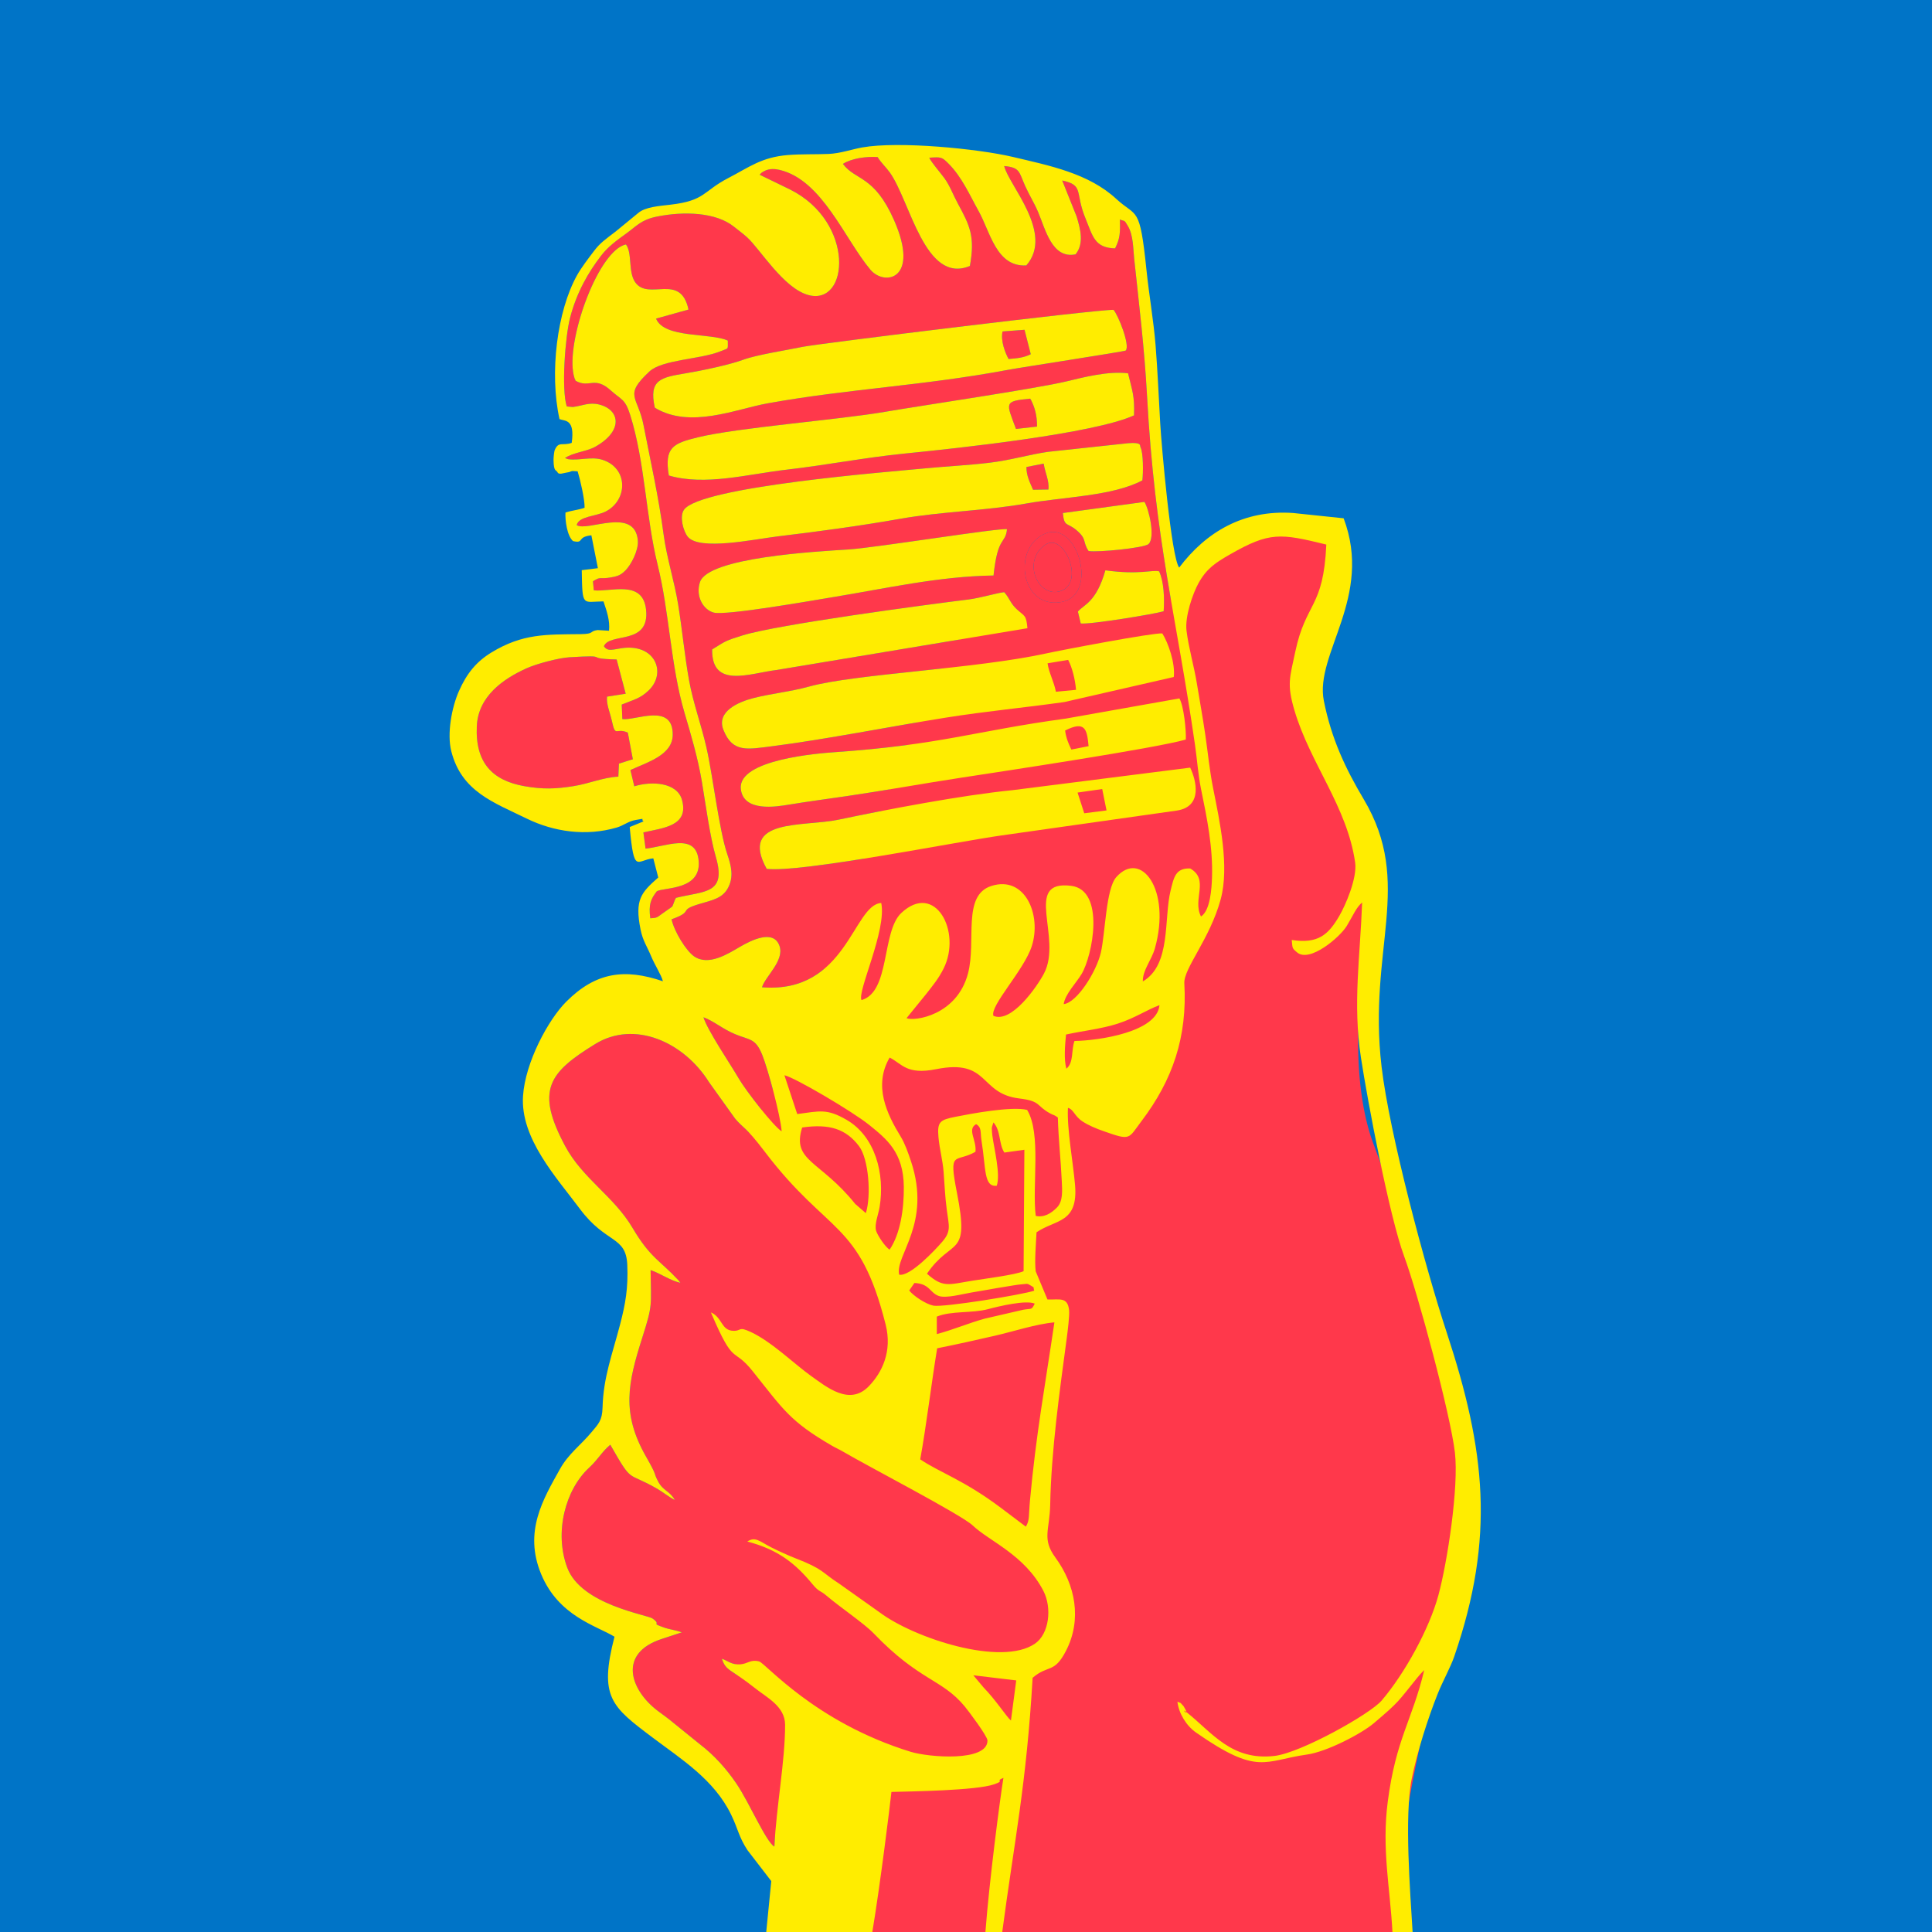 <svg width="325" height="325" fill="none" xmlns="http://www.w3.org/2000/svg"><path fill-rule="evenodd" clip-rule="evenodd" d="M0 325V0h325v325H0z" fill="#0074C7"/><path fill-rule="evenodd" clip-rule="evenodd" d="M134.109 187.406c3.818-.497 4.961-.958 8.287.962 4.843 2.795 6.497 9.139 5.569 14.69-.22 1.312-.904 2.907-.586 3.984.221.742 1.529 2.743 2.274 3.168 1.77-2.593 2.425-6.777 2.387-10.565-.056-5.826-2.923-8.059-5.81-10.397-2.821-2.283-12.557-8.01-14.277-8.37l2.156 6.528zm29.622 94.409l1.74 2.068c2.082 2.138 3.832 4.903 4.59 5.545l.888-6.749-7.218-.864zm7.179-209.654l3.543-.4c.009-1.98-.441-3.326-.999-4.433a2.891 2.891 0 00-.157-.267c-4.523.43-4.019.67-2.387 5.1zm-1.251-11.769c1.448-.114 2.565-.215 3.735-.806l-1.048-4.108-3.697.278c-.358 1.577.451 3.603 1.01 4.636zm6.563 51.191c.217 1.599 1.081 3.072 1.402 4.785l3.387-.324c-.161-1.829-.644-3.719-1.327-5.039l-3.462.578zm5.046 21.745l1.123 3.481 3.748-.477-.726-3.6-4.145.596zm-8.605-54.77c.013 1.504.538 2.477 1.115 3.828l2.585-.039c.178-1.436-.562-2.829-.796-4.355l-2.904.566zm3.207 13.065c3.102-2.096 6.658 6.3 2.63 7.776-3.787 1.386-6.749-4.992-2.63-7.776zm.034-1.895c-5.757 2.29-4.2 12.875 2.707 11.532 6.263-1.218 2.67-13.672-2.707-11.532z" fill="#FF384B"/><path fill-rule="evenodd" clip-rule="evenodd" d="M128.971 146.162c-4.727-8.581 6.151-7.03 12.068-8.273 8.267-1.734 20.669-4.108 29.287-4.966l29.887-3.79c.984 2.063 2.187 6.544-2.233 7.219l-29.512 4.186c-7.958 1.133-33.747 6.295-39.497 5.624zm69.422-28.673c.729 1.185 1.171 5.415 1.081 6.92-5.107 1.473-30.842 5.354-37.865 6.428-6.675 1.022-12.46 2.098-19.146 3.081-3.363.495-6.398.883-9.785 1.442-2.014.332-7.682 1.31-8.062-2.687-.467-4.922 13.11-5.953 15.942-6.152 17.884-1.256 23.304-3.536 38.753-5.643l19.082-3.389zm-2.867-10.933c1.027 1.634 2.196 5.066 1.927 7.328l-18.388 4.209c-6.752.961-13.089 1.533-19.952 2.627-9.129 1.453-20.376 3.691-29.094 4.793-4.332.546-6.768 1.159-8.321-2.714-1.243-3.103 2.505-4.718 5.032-5.363 3.155-.806 6.074-1.035 9.389-1.946 7.73-2.129 27.918-2.955 39.854-5.566 2.603-.571 18.078-3.52 19.553-3.368zm-75.729 2.694c2.369-1.476 2.244-1.467 5.141-2.37 5.815-1.81 30.576-5.119 38.042-6.042 1.855-.23 4.904-1.142 5.951-1.219 1.017 1.177.981 1.826 2.167 2.918 1.27 1.173 1.541.881 1.733 3.142l-42.112 7.015c-4.616.554-11.02 3.234-10.922-3.444zm61.526-6.371c1.024-1.213 3.069-1.509 4.622-6.94 5.746.802 7.918-.137 9.044.172.801 1.735.913 4.477.761 6.717-1.627.491-12.424 2.255-13.948 2.05l-.479-1.999zm-5.419-13.151c5.377-2.14 8.97 10.314 2.707 11.531-6.907 1.344-8.464-9.242-2.707-11.531zm-8.773 7.084c-9.211.129-18.257 2.208-27.182 3.667-3.101.506-17.931 3.132-19.921 2.563-1.758-.501-3.051-2.75-2.28-5.117 1.353-4.161 19.528-5.146 24.989-5.494 4.487-.287 25.415-3.664 26.662-3.409-.28 2.608-1.559 1.032-2.268 7.79zm25.385-12.38c.748 1.165 1.879 5.99.679 7.102-.827.66-8.538 1.418-10.078 1.159-1.07-1.637-.217-1.93-1.984-3.465-1.608-1.398-2.123-.491-2.337-2.924l13.72-1.873zm-.346-3.627c-4.955 2.657-13.259 2.772-19.571 3.9-6.867 1.228-14.145 1.328-21.156 2.565-6.917 1.218-13.595 2.111-20.617 2.96-3.963.48-13.172 2.463-15.133.058-.747-.919-1.413-3.383-.652-4.514 2.631-3.92 34.451-6.389 40.408-6.97 3.612-.356 7.395-.524 11.045-.968 3.607-.44 6.594-1.364 9.77-1.826l13.548-1.457c2.351-.183 1.903.425 2.036.674.5.948.475 4.302.322 5.578zm-79.659-.813c-.787-4.742.722-5.411 4.894-6.428 6.728-1.635 23.664-2.943 31.428-4.28 6.175-1.062 25.326-3.878 30.51-5.114 3.057-.73 7.081-1.783 10.42-1.37.694 2.945 1.124 3.763.998 7.078-6.746 3.067-29.491 5.513-38.566 6.418-6.792.679-13.129 1.94-19.858 2.712-6.658.769-13.689 2.76-19.826.984zm-2.357-11.407c-1.045-4.742.994-5.084 5.262-5.797 2.672-.446 7.214-1.396 9.68-2.296 2.235-.817 7.31-1.6 9.888-2.14 2.626-.549 49.74-6.328 52.332-6.23.767.845 2.818 5.941 2.061 6.845-.362.199-17.348 2.787-19.911 3.266-14.336 2.679-26.799 3.178-40.308 5.61-5.407.974-13.068 4.346-19.004.742zm31.641-41.015c2.124 2.837 5.251 1.87 8.594 9.443 4.435 10.052-1.604 11.167-3.973 8.347-4.34-5.174-8.096-15.072-15.253-16.78-.793-.188-1.7-.249-2.519.162-.655.33-.635.437-.857.646l5.165 2.51c10.916 5.492 9.911 19.571 3.046 17.733-4.188-1.122-8.148-7.754-10.324-9.717-.736-.668-1.41-1.14-2.215-1.79-3.024-2.431-8.429-2.614-12.97-1.69-2.649.538-3.398 1.588-5.147 2.848-1.599 1.153-3.058 2.203-4.245 3.752-2.133 2.787-4.072 6.104-5.2 10.427-.817 3.135-1.487 12.005-.555 14.91l1.008.096c1.636-.201 2.74-.847 4.447-.42 3.532.882 4.08 4.471-.69 7.115-1.418.789-3.7.948-5.07 1.885l.53.191c1.79.273 3.924-.483 5.764.102 4.392 1.395 4.302 6.775.563 8.702-1.609.829-4.538.78-4.878 2.285 1.716 1.196 9.808-3.185 10.285 2.62.135 1.674-1.186 4.106-2.061 4.982-.802.802-1.256.98-2.442 1.195-2.006.36-1.71-.225-3.052.663l.147 1.52c2.852.302 8.226-1.846 8.783 3.218.672 6.097-6.108 3.808-7.085 6.176.822 1.307 2.261.059 4.787.269 4.239.355 5.471 4.583 2.721 7.189-1.465 1.389-2.43 1.499-4.513 2.362l.107 2.439c2.193.299 8.529-2.807 8.473 2.653-.033 3.431-4.326 4.62-7.117 5.92l.653 2.735c2.957-.918 7.23-.665 8.034 2.319 1.186 4.411-3.257 4.684-6.505 5.44l.364 2.728c3.398-.351 8.266-2.658 8.895 1.704.783 5.429-5.955 4.747-7.015 5.487-.991 1.283-1.4 2.193-1.079 4.529 1.222-.075 1.099-.155 1.977-.763l1.7-1.198c.183-.251.33-.985.635-1.48 4.839-1.192 8.548-.596 6.708-6.903-.999-3.429-1.734-8.991-2.333-12.555-.696-4.159-1.874-8.076-2.933-11.67-2.348-7.974-2.53-16.869-4.524-24.91-1.991-8.035-2.11-17.26-4.624-25.228-.853-2.705-1.489-2.498-3.211-4.056-2.83-2.561-3.604-.335-5.966-1.66-.053-.09-.102-.338-.116-.288-.015.05-.086-.218-.105-.294-.113-.438-.125-.409-.205-.954-.883-6.13 4.372-20.435 8.895-21.4 1.096 1.412.343 4.616 1.557 6.357 2.251 3.22 7.624-1.694 8.969 4.595l-5.457 1.527c1.365 3.364 9.192 2.36 12.07 3.697-.018 1.603.251 1.188-1.276 1.814-3.254 1.336-9.75 1.377-11.896 3.372-4.436 4.127-1.963 4.084-.995 9.09 1.196 6.186 2.511 11.878 3.362 18.313.518 3.93 1.831 7.944 2.451 11.798.698 4.349 1.078 8.53 1.838 12.773.671 3.742 2.013 7.344 2.913 11.262 1.08 4.693 2.141 13.964 3.507 17.952.679 1.991 1.151 3.895.07 5.801-.926 1.631-2.53 1.945-4.698 2.582-3.837 1.127-.763 1.166-4.739 2.595.434 2.037 2.438 5.292 3.788 6.23 2.44 1.7 5.746-.455 7.773-1.631 1.882-1.094 5.622-2.967 6.6-.109.845 2.471-2.408 5.133-2.948 6.944 14.258 1.146 15.32-13.918 20.059-14.178.955 4.586-4.088 14.939-3.318 16.333 4.856-1.366 3.355-11.51 6.689-14.648 5.678-5.337 10.212 3.133 7.123 9.333-.856 1.721-1.847 2.899-2.946 4.306l-3.295 4.051c1.311.563 8.488-.441 10.344-7.533 1.437-5.497-1.029-13.113 3.921-14.705 5.68-1.825 8.494 4.901 6.804 10.13-1.316 4.066-7.085 10.04-6.451 11.717 3.047 1.313 7.346-4.928 8.501-7.112 3.187-6.024-3.627-15.796 4.579-14.759 5.786.731 3.599 11.802 1.727 14.877-.896 1.476-2.732 3.325-2.987 5.023 2.239-.242 5.494-5.421 6.25-8.657.747-3.2.849-10.731 2.591-12.699 4.151-4.687 9.285 2.116 6.502 11.977-.563 1.998-2.078 3.666-2.03 5.562 4.808-2.809 3.5-10.589 4.677-15.313.541-2.169.813-3.78 3.29-3.691 3.279 1.888.326 5.178 1.819 8.084 1.579-1.008 1.794-4.804 1.852-6.538.171-5.083-.842-10.011-1.852-14.932-.468-2.282-.659-4.985-1.003-7.366-3.209-22.197-6.737-34.229-8.081-58.848-.431-7.892-1.333-15.283-2.156-22.984-.184-1.726-.139-3.913-1.046-5.464-.72-1.231-.482-.706-1.352-1.132.055 2.358.014 3.184-.812 4.87-3.486-.076-3.768-2.118-4.961-4.99-1.855-4.464-.207-5.626-3.937-6.428l2.434 6.072c.633 2.105 1.281 4.538-.184 6.346-3.959.818-5.073-4.209-6.301-7.106-.687-1.62-1.428-2.726-2.168-4.363-1.072-2.363-.813-3.141-3.539-3.382.716 3.162 8.455 11.307 3.723 16.717-5.057.291-6.064-5.633-8.02-9.128-1.482-2.65-2.817-5.755-5.09-8.015-1.1-1.095-1.202-1.113-3.221-.976.346.776 1.907 2.557 2.558 3.455.913 1.257 1.444 2.769 2.273 4.293 1.971 3.626 2.916 5.512 2.004 10.464-7.57 3.147-10.027-10.927-13.478-15.74-.621-.867-1.516-1.682-2.039-2.578-1.862-.136-4.381.207-5.841 1.147zm9.467 186.857c1.81.377 6.095-4.198 7.25-5.545 1.528-1.776 1.12-2.616.755-5.38-.313-2.351-.35-4.056-.536-6.393-.16-1.995-.667-3.703-.862-5.805-.244-2.668.29-2.925 2.923-3.45 2.578-.513 9.367-1.79 11.988-1.147 2.431 4.01.804 12.723 1.451 17.832 1.342.304 2.567-.374 3.597-1.445 1.002-1.041.858-2.811.787-4.34-.172-3.73-.561-7.034-.665-10.768-.767-.557-.535-.27-1.349-.717-2.322-1.27-1.466-2.046-5.151-2.488-6.8-.818-4.951-6.732-13.989-4.922-4.976.994-5.693-.902-7.808-1.957-2.761 4.753-.476 9.473 1.871 13.317.689 1.124 1.228 2.652 1.715 4.112 3.533 10.559-2.737 15.877-1.977 19.096zm-5.611-10.354c.932-2.92.487-9.114-1.152-11.276-2.179-2.865-4.948-3.797-9.559-3.128-1.796 5.715 3.016 5.479 8.928 12.861l1.783 1.543zm-14.16-13.762c-.199-2.658-2.316-10.517-3.278-12.884-1.141-2.806-2.07-2.433-4.515-3.443-2.202-.91-3.631-2.236-5.361-2.856.661 2.193 4.587 7.969 5.921 10.275 1.18 2.04 5.837 8.039 7.233 8.908z" fill="#FF384B"/><path fill-rule="evenodd" clip-rule="evenodd" d="M175.87 91.622c-4.12 2.785-1.157 9.163 2.629 7.776 4.029-1.475.473-9.871-2.629-7.776z" fill="#FF384B"/><path fill-rule="evenodd" clip-rule="evenodd" d="M165.877 100.261c-20.455 31.235-22.883 62.108-41.237 92.568-4.788 7.943-3.096 14.501-2.531 6.828.023-.288 1.174-1.819 2.476-1.822l.026.606c-2.282 16.544-6.394 19.26-6.394 37.25 0 13.669 6.137 52.593 10.282 65.034 3.549 10.645 2.419 18.004 2.459 24.275h105.72a39.251 39.251 0 01-1.115-9.19c0-12.081 7.807-39.725 7.277-42.455 0-8.062 3.638-14.098 3.638-26.356 0-10.84-11.154-43.115-15.463-54.644-3.623-9.688-3.104-25.347-.227-34.929 6.871-22.881-17.962-28.082-8.489-56.33 4.153-12.395 4.511-12.133-8.266-12.133-5.948 0-16.573 9.056-16.98 11.525-2.126 12.904-24.483 3.015-31.176-.227z" fill="#FF384B"/><path fill-rule="evenodd" clip-rule="evenodd" d="M127.103 284.053c-4.288-3.417-4.962-2.877-5.665-5.014.904.281 1.608 1.045 3.088.94 1.307-.096 1.678-.86 3.156-.497 1.1.271 9.319 10.221 25.526 15.21 3.039.933 12.923 1.73 12.906-1.903-.003-.715-3.15-4.916-3.825-5.731-3.87-4.67-7.573-4.224-15.338-12.309-1.576-1.64-5.664-4.397-7.885-6.299-1.173-1.005-1.243-.568-2.4-1.971-2.874-3.478-5.758-5.794-10.949-7.161 1.346-.89 2.017-.042 4.03.985 1.214.618 3.069 1.446 4.014 1.812 4.888 1.888 4.404 2.363 7.378 4.268l6.803 4.829c5.785 4.354 20.513 9.196 26.17 5.277 2.395-1.656 2.875-6.021 1.411-8.86-3.139-6.081-9.123-8.366-11.89-11.012-1.881-1.801-17.717-10.005-21.79-12.409-.683-.405-1.194-.606-1.899-1.014-7.079-4.105-8.185-6.102-13.314-12.513-3.446-4.309-3.068-.573-7.041-9.905 1.978.854 1.688 3.079 3.84 3.097 1.377.013.724-.797 2.877.202 3.492 1.621 7.426 5.468 10.108 7.375 2.631 1.866 6.479 5.091 9.709 1.775 2.263-2.323 3.999-5.883 2.865-10.392-4.417-17.55-9.625-14.991-20.336-29.088-3.305-4.348-3.494-3.813-4.987-5.565l-4.399-6.148c-4.255-6.775-12.539-10.453-19.113-6.419-7.878 4.836-10.09 7.804-5.095 17.155 2.95 5.521 8.178 8.429 11.341 13.78 2.995 5.062 4.556 5.419 7.682 8.77l.375.482c-1.806-.42-3.183-1.505-5.01-2.141.075 6.108.379 5.778-1.398 11.353-2.431 7.629-3.546 12.708.62 20.003 2.043 3.58 1.143 2.462 2.018 4.154.879 1.69 1.949 1.579 2.836 3.162-1.227-.633-1.743-1.18-2.993-1.902-5.2-3.012-4.016-.658-7.863-7.395-1.524 1.29-1.985 2.409-3.59 3.89-3.934 3.641-5.893 10.821-3.648 16.797 2.344 6.252 13.469 7.908 14.35 8.547 1.701 1.234-.649.608 2.096 1.577.585.207 1.986.427 2.816.753l-3.278 1.078c-7.556 2.412-5.392 8.625-.773 12.12.851.644 1.777 1.289 2.479 1.888l4.617 3.736c2.418 1.845 4.449 4.121 6.137 6.605 2.18 3.204 4.972 9.806 6.396 10.611.316-6.656 1.812-14.395 1.802-20.5-.005-3.082-3.107-4.601-4.967-6.083z" fill="#FF384B"/><path fill-rule="evenodd" clip-rule="evenodd" d="M172.569 256.815c.669-1.111.455-1.819.693-4.403 1.032-11.226 2.488-18.979 4.109-29.963-2.985.252-6.976 1.553-9.968 2.238-3.324.762-6.494 1.474-9.754 2.125-1.013 6.187-1.806 12.936-2.849 18.682 3.354 2.262 7.22 3.393 13.59 8.17l4.179 3.151zm-68.553-126.167l.102-2.194 2.338-.731-.846-4.484c-2.071-.924-2.028.965-2.687-1.984-.321-1.452-.955-2.815-.806-4.067l3.137-.488-1.523-5.764c-5.957-.14-.568-.811-7.91-.374-1.896.114-5.605 1.122-7.22 1.849-3.933 1.768-8.165 4.706-8.393 9.749-.278 6.148 2.617 9.142 8.013 10.092 3.08.543 5.206.476 8.253-.006 2.582-.407 4.969-1.473 7.542-1.598zm63.655 68.821c-2.199.244-1.798-2.854-2.559-7.56-.244-1.511.074-2.224-.909-2.803-1.567.885.118 2.669-.112 4.646-3.386 1.953-4.569-.497-3.109 6.924 2.186 11.114-.852 7.416-5.05 13.589 2.701 2.39 3.55 1.844 7.671 1.17 1.982-.322 7.203-.973 8.584-1.594l.133-20.427-3.37.471c-.979-1.509-.554-3.651-1.836-5.072l-.242.742c-.009.073-.026.192-.03.278-.013.205.059.972.092 1.218.3 2.213 1.401 6.507.737 8.418z" fill="#FF384B"/><path fill-rule="evenodd" clip-rule="evenodd" d="M163.732 281.815l7.218.864-.889 6.749c-.758-.642-2.507-3.407-4.59-5.545l-1.739-2.068zm73.897 43.184h-3.392c-.391-7.405-1.827-13.959-.789-21.924 1.379-10.593 4.117-13.652 6.137-22.136l-.649.674c-.041.042-.468.546-.539.634-3.309 4.076-2.922 3.922-7.276 7.618-2.115 1.797-7.937 4.821-11.272 5.286-7.217 1.007-8.166 3.616-18.651-3.704-1.64-1.144-2.901-3.208-3.132-5.189.937.419.247-.031 1.032.751l.409.719c.321.965-.943-.533.139.332 4.289 3.423 7.535 8.168 14.771 7.318 4.418-.519 16.073-7.047 18.001-9.31 3.917-4.59 8.019-12.083 9.547-17.711 1.498-5.52 3.455-18.196 2.779-24.02-.733-6.333-6.238-26.79-8.542-33.014-2.496-6.739-6.169-26.209-7.273-33.464-1.379-9.071-.122-16.914.209-26.045-1.028.872-1.506 2.176-2.59 3.954-1.162 1.907-6.223 6.209-8.337 4.457-.917-.758-.76-.715-.919-2.104 4.472.687 6.158-.911 7.972-3.988 1.073-1.822 3.069-6.423 2.697-9.039-1.33-9.379-7.576-16.679-10.201-25.567-1.319-4.458-.798-5.496.128-9.885 1.785-8.439 4.742-7.251 5.224-18.036-7.756-1.908-9.544-2.15-16.166 1.635-2.508 1.43-3.981 2.422-5.33 4.852-.976 1.76-2.31 5.62-2.02 8.002.348 2.856 1.257 5.92 1.732 8.824.49 2.974.994 5.737 1.427 8.695.448 3.047.709 5.926 1.295 8.876 1.125 5.649 2.802 13.239 1.291 18.798-1.825 6.702-6.257 11.627-6.114 14.131.519 9.005-1.954 16.24-7.182 23.143-2.299 3.038-1.74 3.369-6.439 1.706-1.241-.437-2.432-.925-3.491-1.612-1.372-.89-1.481-2.014-2.464-2.295-.195 3.523.865 9.141 1.192 12.944.563 6.522-3.28 5.798-6.477 7.988-.086 1.71-.358 4.978-.137 6.57l1.977 4.736c2.013.063 3.383-.504 3.639 1.803.096.866-.254 3.637-.389 4.649-1.209 9.032-2.613 18.954-2.791 28.07-.085 4.253-1.432 5.741.866 8.875 3.372 4.599 4.512 10.428 1.79 15.707-1.998 3.875-2.968 2.269-5.614 4.535-1.022 17.836-3.101 27.598-5.109 42.761h-2.83c.651-8.58 2.434-22.258 3.029-25.929-1.54.624.42.392-1.565 1.085-3.022 1.053-13.991 1.194-17.275 1.282-.248 2.341-1.921 15.881-3.215 23.562h-17.845l.847-8.564-4.004-5.204c-1.471-2.247-1.583-3.569-2.743-5.961-2.854-5.892-8.35-9.317-13.216-12.982-6.932-5.22-9.038-6.79-6.41-16.964-3.086-1.87-9.394-3.454-12.329-10.505-2.989-7.185.339-12.638 3.148-17.683 1.454-2.614 3.509-4.028 5.368-6.275 1.094-1.321 1.746-1.88 1.804-4.087.139-5.129 1.646-8.945 2.976-14.075.859-3.314 1.358-5.992 1.184-9.945-.217-4.904-3.565-3.491-7.957-9.379-3.988-5.348-10.049-11.871-9.58-19.018.37-5.65 4.233-12.813 7.258-15.843 4.94-4.95 9.778-5.661 16.275-3.447-.267-1.059-1.384-2.761-1.995-4.238-.689-1.662-1.382-2.562-1.764-4.449-1.025-5.064.113-6.242 2.973-8.768l-.832-3.222c-2.795.246-3.232 2.828-3.969-5.266l2.336-.956c-.627-.408.62-.566-1.368-.227-1.206.206-1.998.932-3.171 1.272-5.158 1.505-10.587.705-15.094-1.5-5.626-2.754-10.98-4.546-12.713-11.328-.762-2.987.079-7.406 1.274-10.113 1.335-3.025 2.966-4.989 5.49-6.524 5.247-3.187 9.157-3.006 14.977-3.075 2.438-.03 1.396-.492 2.87-.688l1.92.117c.179-1.756-.4-3.337-.934-4.937-3.56.025-3.545 1.09-3.654-5.254l2.716-.332-1.098-5.532c-2.56.278-1.104 1.41-3.084.976-1.007-.87-1.35-3.504-1.273-4.802 1.2-.393 2.182-.437 3.213-.805.06-1.322-.751-4.798-1.167-6.129-1.496-.143-.747.051-1.867.208-.477.067-1.297.406-1.5-.025-.237-.496-.65-.01-.688-2.066-.008-.334.083-1.429.215-1.724.663-1.498 1.261-.637 2.842-1.178.578-4.082-1.16-3.64-2.052-4.001-1.721-7.758-.402-18.195 2.953-24.204.735-1.316 1.97-2.912 2.848-4.071 1.019-1.348 1.8-1.872 3.639-3.279l3.799-3.115c1.192-1.02 3.477-1.175 5.443-1.404 5.863-.682 5.414-2.258 9.749-4.5 3.407-1.76 5.537-3.491 9.994-3.849 2.253-.179 4.588-.093 6.844-.185 1.965-.082 3.887-.776 5.65-1.092 6.095-1.095 19.499.208 25.383 1.604 6.132 1.452 12.688 2.742 17.354 7.047 3.505 3.23 3.947.947 5.085 11.966.436 4.226 1.203 8.545 1.534 12.699.338 4.235.535 8.842.779 13.116.202 3.585 1.869 22.645 3.189 24.242 4.483-5.952 10.816-9.768 19.17-9.18l8.494.89c4.999 13.252-4.9 22.812-3.331 30.695 1.274 6.409 3.655 11.432 6.706 16.558 8.477 14.251.663 25.129 3.006 44.998 1.335 11.302 7.345 33.737 10.965 44.736 6.506 19.773 8.175 34.383 1.267 54.457-.648 1.888-1.926 4.129-2.793 6.306-1.647 4.124-3.422 9.697-4.35 14.217-1.301 6.338-.251 19.315.131 25.846zm-65.06-68.184l-4.178-3.152c-6.37-4.776-10.237-5.908-13.591-8.17 1.043-5.746 1.836-12.495 2.849-18.682 3.26-.651 6.431-1.363 9.754-2.125 2.992-.684 6.983-1.986 9.968-2.237-1.62 10.983-3.076 18.737-4.109 29.963-.238 2.584-.024 3.291-.693 4.403zm-14.982-35.334c2.475-1.014 5.897-.531 8.633-1.26 1.857-.495 6.397-1.573 7.844-.923-.57 1.102-.411.779-1.905 1.019l-6.521 1.508c-2.779.767-5.251 1.854-8.046 2.592l-.005-2.936zm16.392-4.366c-1.893.671-15.283 2.852-16.971 2.52-1.259-.249-3.376-1.655-4.06-2.548l.871-1.261c2.56.1 2.577 1.618 4.068 2.171 1.248.465 4.114-.349 5.542-.573 1.875-.295 3.73-.666 5.554-.949.796-.122 2.265-.399 2.995-.439.811-.046.72-.209 1.419.221.753.459.346.15.582.858zm-30.111-14.585c-5.911-7.382-10.724-7.147-8.928-12.861 4.612-.67 7.38.262 9.559 3.128 1.64 2.161 2.085 8.355 1.152 11.276l-1.783-1.543zm23.803-3.062c.664-1.911-.436-6.205-.737-8.418-.032-.246-.105-1.013-.092-1.218.004-.086.021-.205.031-.278l.241-.742c1.282 1.421.857 3.563 1.837 5.072l3.369-.472-.132 20.427c-1.382.622-6.602 1.273-8.584 1.595-4.122.673-4.971 1.219-7.672-1.17 4.198-6.173 7.236-2.475 5.05-13.589-1.46-7.421-.277-4.971 3.109-6.924.23-1.977-1.455-3.761.112-4.646.984.579.665 1.292.909 2.802.761 4.707.36 7.805 2.559 7.561zm-48.082 21.307c3.973 9.332 3.595 5.596 7.041 9.904 5.129 6.412 6.235 8.409 13.314 12.514.705.408 1.216.609 1.898 1.013 4.073 2.405 19.91 10.608 21.791 12.41 2.767 2.646 8.751 4.931 11.889 11.011 1.465 2.84.985 7.204-1.41 8.861-5.657 3.918-20.385-.923-26.17-5.277l-6.803-4.829c-2.974-1.905-2.49-2.381-7.378-4.269-.946-.365-2.8-1.193-4.014-1.811-2.013-1.027-2.684-1.875-4.031-.986 5.192 1.368 8.076 3.684 10.95 7.162 1.157 1.402 1.227.965 2.399 1.971 2.222 1.902 6.31 4.658 7.886 6.298 7.765 8.086 11.468 7.64 15.337 12.31.675.815 3.823 5.016 3.826 5.731.017 3.633-9.868 2.835-12.906 1.903-16.207-4.99-24.426-14.939-25.526-15.211-1.478-.363-1.85.402-3.156.497-1.48.106-2.184-.659-3.088-.94.703 2.137 1.376 1.598 5.664 5.014 1.861 1.483 4.963 3.002 4.967 6.084.011 6.105-1.486 13.844-1.801 20.5-1.424-.806-4.216-7.407-6.396-10.611-1.689-2.484-3.72-4.76-6.137-6.605l-4.617-3.737c-.703-.599-1.629-1.244-2.479-1.888-4.619-3.495-6.783-9.707.773-12.12l3.277-1.077c-.829-.327-2.23-.547-2.815-.753-2.746-.969-.395-.343-2.096-1.577-.882-.639-12.006-2.295-14.35-8.547-2.245-5.976-.286-13.156 3.648-16.797 1.604-1.481 2.065-2.6 3.59-3.89 3.847 6.737 2.663 4.382 7.863 7.394 1.25.723 1.766 1.27 2.992 1.902-.886-1.582-1.956-1.472-2.835-3.161-.875-1.692.025-.574-2.019-4.155-4.165-7.294-3.05-12.373-.619-20.002 1.777-5.575 1.473-5.245 1.398-11.354 1.826.637 3.204 1.722 5.01 2.141l-.376-.482c-3.125-3.35-4.687-3.707-7.681-8.769-3.163-5.351-8.392-8.259-11.341-13.781-4.994-9.351-2.783-12.318 5.094-17.154 6.575-4.035 14.859-.357 19.114 6.419l4.399 6.148c1.493 1.752 1.682 1.217 4.986 5.564 10.711 14.098 15.92 11.539 20.336 29.088 1.135 4.51-.601 8.07-2.864 10.393-3.23 3.315-7.078.091-9.709-1.775-2.682-1.907-6.616-5.755-10.108-7.376-2.153-.998-1.5-.188-2.877-.201-2.153-.018-1.862-2.243-3.84-3.097zm54.643-16.236c-.648-5.109.979-13.822-1.451-17.832-2.622-.643-9.411.634-11.989 1.147-2.632.525-3.167.782-2.923 3.45.195 2.102.703 3.81.862 5.805.187 2.337.223 4.042.536 6.393.365 2.764.774 3.604-.755 5.38-1.155 1.347-5.439 5.922-7.25 5.545-.76-3.219 5.511-8.537 1.978-19.096-.488-1.46-1.027-2.988-1.715-4.112-2.348-3.844-4.633-8.564-1.872-13.317 2.115 1.055 2.832 2.951 7.809 1.957 9.037-1.811 7.188 4.104 13.988 4.922 3.685.442 2.829 1.218 5.151 2.488.814.446.582.16 1.349.717.104 3.734.493 7.038.665 10.768.071 1.529.215 3.299-.787 4.34-1.03 1.071-2.255 1.749-3.596 1.445zm-40.123-17.134l-2.156-6.527c1.72.36 11.456 6.087 14.277 8.37 2.887 2.338 5.755 4.571 5.81 10.397.038 3.787-.616 7.972-2.387 10.565-.745-.425-2.053-2.427-2.273-3.169-.319-1.077.366-2.672.585-3.983.928-5.552-.726-11.896-5.568-14.69-3.327-1.92-4.47-1.46-8.288-.963zm-2.618 2.906c-1.396-.87-6.053-6.868-7.232-8.908-1.334-2.307-5.261-8.082-5.922-10.276 1.731.62 3.159 1.947 5.362 2.857 2.444 1.01 3.373.637 4.514 3.442.963 2.367 3.079 10.226 3.278 12.885zm47.832-16.282c3.007-.659 5.872-.927 8.721-1.84 2.85-.915 4.943-2.356 7.003-3.1-.402 4.516-10.155 5.958-14.3 6.024-.569 1.558-.092 3.649-1.366 4.662-.43-1.568-.236-3.896-.058-5.746zm-75.307-43.381c-2.573.124-4.96 1.19-7.542 1.597-3.047.482-5.172.549-8.253.006-5.396-.95-8.291-3.944-8.013-10.092.228-5.043 4.46-7.98 8.392-9.749 1.616-.727 5.325-1.735 7.222-1.849 7.341-.437 1.952.235 7.909.374l1.523 5.764-3.137.488c-.149 1.252.485 2.616.806 4.067.659 2.949.616 1.06 2.687 1.984l.846 4.484-2.338.731-.102 2.195zM141.795 27.57c1.461-.94 3.979-1.283 5.841-1.147.523.896 1.418 1.711 2.04 2.579 3.45 4.812 5.908 18.886 13.477 15.739.913-4.952-.033-6.838-2.004-10.464-.828-1.524-1.359-3.036-2.273-4.293-.651-.898-2.212-2.679-2.558-3.455 2.02-.137 2.122-.119 3.222.976 2.272 2.26 3.607 5.364 5.089 8.015 1.956 3.495 2.964 9.419 8.02 9.128 4.733-5.41-3.006-13.555-3.723-16.717 2.726.24 2.468 1.019 3.54 3.382.74 1.637 1.48 2.743 2.167 4.363 1.229 2.897 2.342 7.924 6.301 7.106 1.466-1.807.817-4.24.184-6.346l-2.433-6.072c3.729.802 2.082 1.964 3.936 6.428 1.193 2.872 1.475 4.914 4.962 4.99.826-1.686.866-2.512.811-4.87.871.426.632-.1 1.353 1.133.907 1.55.861 3.737 1.045 5.463.823 7.701 1.726 15.092 2.157 22.984 1.343 24.619 4.871 36.651 8.08 58.848.344 2.381.535 5.084 1.003 7.366 1.011 4.921 2.024 9.848 1.852 14.931-.058 1.735-.273 5.531-1.852 6.538-1.492-2.905 1.461-6.195-1.819-8.083-2.477-.089-2.749 1.522-3.289 3.691-1.178 4.723.131 12.504-4.678 15.313-.048-1.897 1.467-3.564 2.03-5.562 2.783-9.861-2.35-16.665-6.502-11.977-1.741 1.967-1.843 9.499-2.591 12.699-.755 3.236-4.011 8.415-6.249 8.656.254-1.697 2.09-3.546 2.987-5.022 1.871-3.076 4.058-14.146-1.728-14.877-8.205-1.037-1.391 8.735-4.579 14.759-1.154 2.184-5.454 8.425-8.5 7.112-.635-1.678 5.135-7.651 6.45-11.717 1.691-5.229-1.124-11.955-6.804-10.13-4.95 1.592-2.483 9.208-3.92 14.705-1.857 7.092-9.034 8.096-10.344 7.533l3.294-4.052c1.099-1.407 2.09-2.584 2.947-4.305 3.088-6.2-1.446-14.67-7.124-9.333-3.334 3.138-1.833 13.282-6.689 14.648-.77-1.394 4.274-11.747 3.318-16.333-4.738.26-5.801 15.323-20.058 14.178.539-1.811 3.792-4.473 2.947-6.944-.978-2.858-4.718-.985-6.6.108-2.026 1.177-5.333 3.332-7.773 1.632-1.35-.938-3.354-4.193-3.787-6.23 3.976-1.429.901-1.468 4.739-2.595 2.167-.637 3.771-.952 4.698-2.582 1.08-1.906.609-3.81-.071-5.802-1.365-3.987-2.427-13.258-3.506-17.951-.901-3.918-2.243-7.52-2.914-11.262-.76-4.243-1.14-8.424-1.838-12.773-.62-3.854-1.932-7.867-2.451-11.798-.85-6.435-2.166-12.127-3.361-18.313-.969-5.006-3.442-4.963.994-9.09 2.146-1.995 8.643-2.036 11.897-3.372 1.527-.626 1.257-.211 1.275-1.814-2.877-1.337-10.704-.333-12.069-3.697l5.456-1.527c-1.345-6.289-6.718-1.374-8.969-4.595-1.214-1.74-.461-4.945-1.556-6.356-4.523.964-9.779 15.27-8.895 21.4.08.544.091.515.204.953.02.076.09.345.106.294.014-.05.062.199.115.288 2.363 1.325 3.137-.901 5.966 1.66 1.723 1.558 2.359 1.35 3.212 4.056 2.514 7.967 2.632 17.193 4.624 25.228 1.994 8.041 2.176 16.936 4.523 24.91 1.059 3.593 2.237 7.511 2.934 11.67.599 3.564 1.333 9.125 2.332 12.555 1.84 6.307-1.868 5.71-6.707 6.903-.306.495-.453 1.229-.636 1.48l-1.7 1.198c-.877.608-.755.688-1.977.762-.32-2.335.089-3.245 1.08-4.528 1.06-.74 7.797-.058 7.015-5.487-.629-4.362-5.497-2.055-8.895-1.704l-.364-2.728c3.248-.756 7.691-1.03 6.505-5.44-.805-2.984-5.078-3.237-8.035-2.319l-.652-2.735c2.791-1.3 7.084-2.489 7.117-5.92.055-5.46-6.281-2.354-8.474-2.653l-.106-2.439c2.082-.863 3.048-.973 4.512-2.362 2.751-2.606 1.518-6.834-2.721-7.189-2.526-.21-3.965 1.038-4.787-.269.978-2.368 7.757-.079 7.086-6.176-.557-5.064-5.932-2.916-8.784-3.218l-.146-1.52c1.342-.889 1.046-.304 3.051-.663 1.186-.215 1.641-.393 2.442-1.195.875-.876 2.197-3.308 2.061-4.982-.476-5.805-8.569-1.424-10.285-2.62.34-1.505 3.269-1.456 4.879-2.285 3.738-1.927 3.829-7.306-.563-8.702-1.84-.585-3.975.171-5.764-.102l-.53-.19c1.37-.938 3.65-1.097 5.07-1.886 4.769-2.644 4.221-6.233.689-7.116-1.706-.426-2.81.22-4.446.42l-1.008-.095c-.933-2.905-.262-11.775.555-14.91 1.128-4.323 3.066-7.64 5.2-10.427 1.186-1.55 2.646-2.599 4.245-3.752 1.749-1.26 2.497-2.31 5.146-2.848 4.542-.924 9.946-.741 12.97 1.69.805.65 1.479 1.122 2.216 1.79 2.176 1.963 6.135 8.595 10.323 9.717 6.865 1.838 7.87-12.241-3.045-17.732l-5.165-2.51c.221-.21.202-.317.857-.647.818-.41 1.725-.35 2.518-.162 7.158 1.708 10.913 11.606 15.253 16.78 2.37 2.82 8.409 1.705 3.973-8.347-3.342-7.573-6.47-6.606-8.594-9.443z" fill="#FFED00"/><path fill-rule="evenodd" clip-rule="evenodd" d="M168.649 55.755l3.697-.277 1.048 4.108c-1.17.59-2.287.692-3.735.805-.56-1.032-1.369-3.06-1.01-4.636zm-58.495 12.83c5.936 3.604 13.597.231 19.005-.742 13.508-2.433 25.971-2.932 40.307-5.61 2.563-.48 19.55-3.068 19.911-3.267.757-.903-1.294-6-2.06-6.845-2.592-.097-49.707 5.682-52.332 6.231-2.578.539-7.654 1.323-9.888 2.14-2.467.9-7.009 1.85-9.681 2.295-4.268.713-6.307 1.056-5.262 5.797zm69.529 42.419c.684 1.319 1.167 3.21 1.327 5.038l-3.387.325c-.32-1.714-1.185-3.187-1.402-4.785l3.462-.578zm15.842-4.449c-1.474-.151-16.95 2.797-19.553 3.368-11.936 2.611-32.123 3.437-39.853 5.566-3.315.912-6.234 1.141-9.389 1.946-2.528.645-6.276 2.261-5.032 5.363 1.553 3.873 3.988 3.26 8.321 2.714 8.717-1.102 19.965-3.34 29.094-4.793 6.863-1.094 13.2-1.665 19.952-2.626l18.388-4.209c.268-2.263-.901-5.694-1.928-7.329zm-19.959-28.564c.235 1.527.974 2.92.797 4.356l-2.585.039c-.578-1.352-1.103-2.324-1.116-3.829l2.904-.566zm16.604 2.814c.153-1.277.177-4.63-.322-5.578-.133-.25.314-.857-2.036-.674l-13.548 1.457c-3.176.462-6.164 1.385-9.77 1.826-3.65.444-7.433.612-11.045.968-5.957.581-37.777 3.05-40.408 6.97-.761 1.13-.095 3.595.652 4.514 1.961 2.405 11.17.422 15.133-.058 7.022-.849 13.7-1.743 20.617-2.96 7.011-1.237 14.289-1.337 21.156-2.565 6.312-1.128 14.615-1.243 19.571-3.9zm-18.716-13.478c.557 1.106 1.007 2.453.998 4.432l-3.543.401c-1.632-4.43-2.136-4.67 2.387-5.1.058.087.125.201.158.267zm-60.943 12.664c6.137 1.777 13.168-.215 19.826-.984 6.729-.772 13.066-2.033 19.858-2.712 9.075-.904 31.821-3.35 38.566-6.418.126-3.315-.304-4.132-.998-7.077-3.339-.413-7.363.64-10.42 1.37-5.184 1.235-24.335 4.051-30.51 5.114-7.764 1.336-24.7 2.644-31.427 4.28-4.173 1.016-5.682 1.685-4.895 6.427zm66.661 42.897c3.397-1.71 3.675-.205 3.95 2.631l-2.898.574c-.509-1.054-.886-1.941-1.052-3.205zm.14-2.011c-15.45 2.107-20.87 4.387-38.754 5.644-2.832.199-16.409 1.229-15.941 6.152.379 3.997 6.047 3.019 8.061 2.687 3.387-.56 6.422-.947 9.785-1.442 6.686-.984 12.471-2.06 19.146-3.081 7.023-1.074 32.758-4.956 37.865-6.429.091-1.505-.352-5.734-1.081-6.92l-19.081 3.389zm6.1 11.854l.727 3.6-3.749.477-1.123-3.481 4.145-.596zm-56.441 13.43c5.75.671 31.539-4.491 39.497-5.624l29.512-4.186c4.42-.675 3.217-5.156 2.233-7.219l-29.887 3.79c-8.618.858-21.019 3.232-29.287 4.966-5.917 1.243-16.795-.308-12.068 8.273zm38.16-49.35c.709-6.758 1.988-5.182 2.268-7.79-1.248-.255-22.176 3.123-26.663 3.41-5.46.348-23.636 1.332-24.989 5.494-.77 2.366.523 4.615 2.28 5.117 1.991.569 16.821-2.058 19.921-2.563 8.925-1.46 17.971-3.539 27.183-3.668zm-47.334 12.439c-.098 6.678 6.306 3.998 10.922 3.444l42.112-7.015c-.192-2.261-.463-1.969-1.733-3.142-1.186-1.092-1.15-1.741-2.167-2.918-1.047.078-4.096.989-5.951 1.219-7.466.923-32.227 4.232-38.042 6.042-2.897.903-2.772.894-5.141 2.37zm61.525-6.371l.479 1.999c1.525.204 12.322-1.559 13.949-2.05.152-2.24.04-4.982-.761-6.717-1.126-.31-3.298.63-9.044-.173-1.554 5.432-3.599 5.728-4.623 6.941zm-2.525-16.576c.214 2.432.729 1.526 2.337 2.924 1.767 1.534.914 1.828 1.984 3.464 1.54.26 9.251-.498 10.078-1.158 1.2-1.112.069-5.937-.679-7.103l-13.72 1.873z" fill="#FFED00"/></svg>